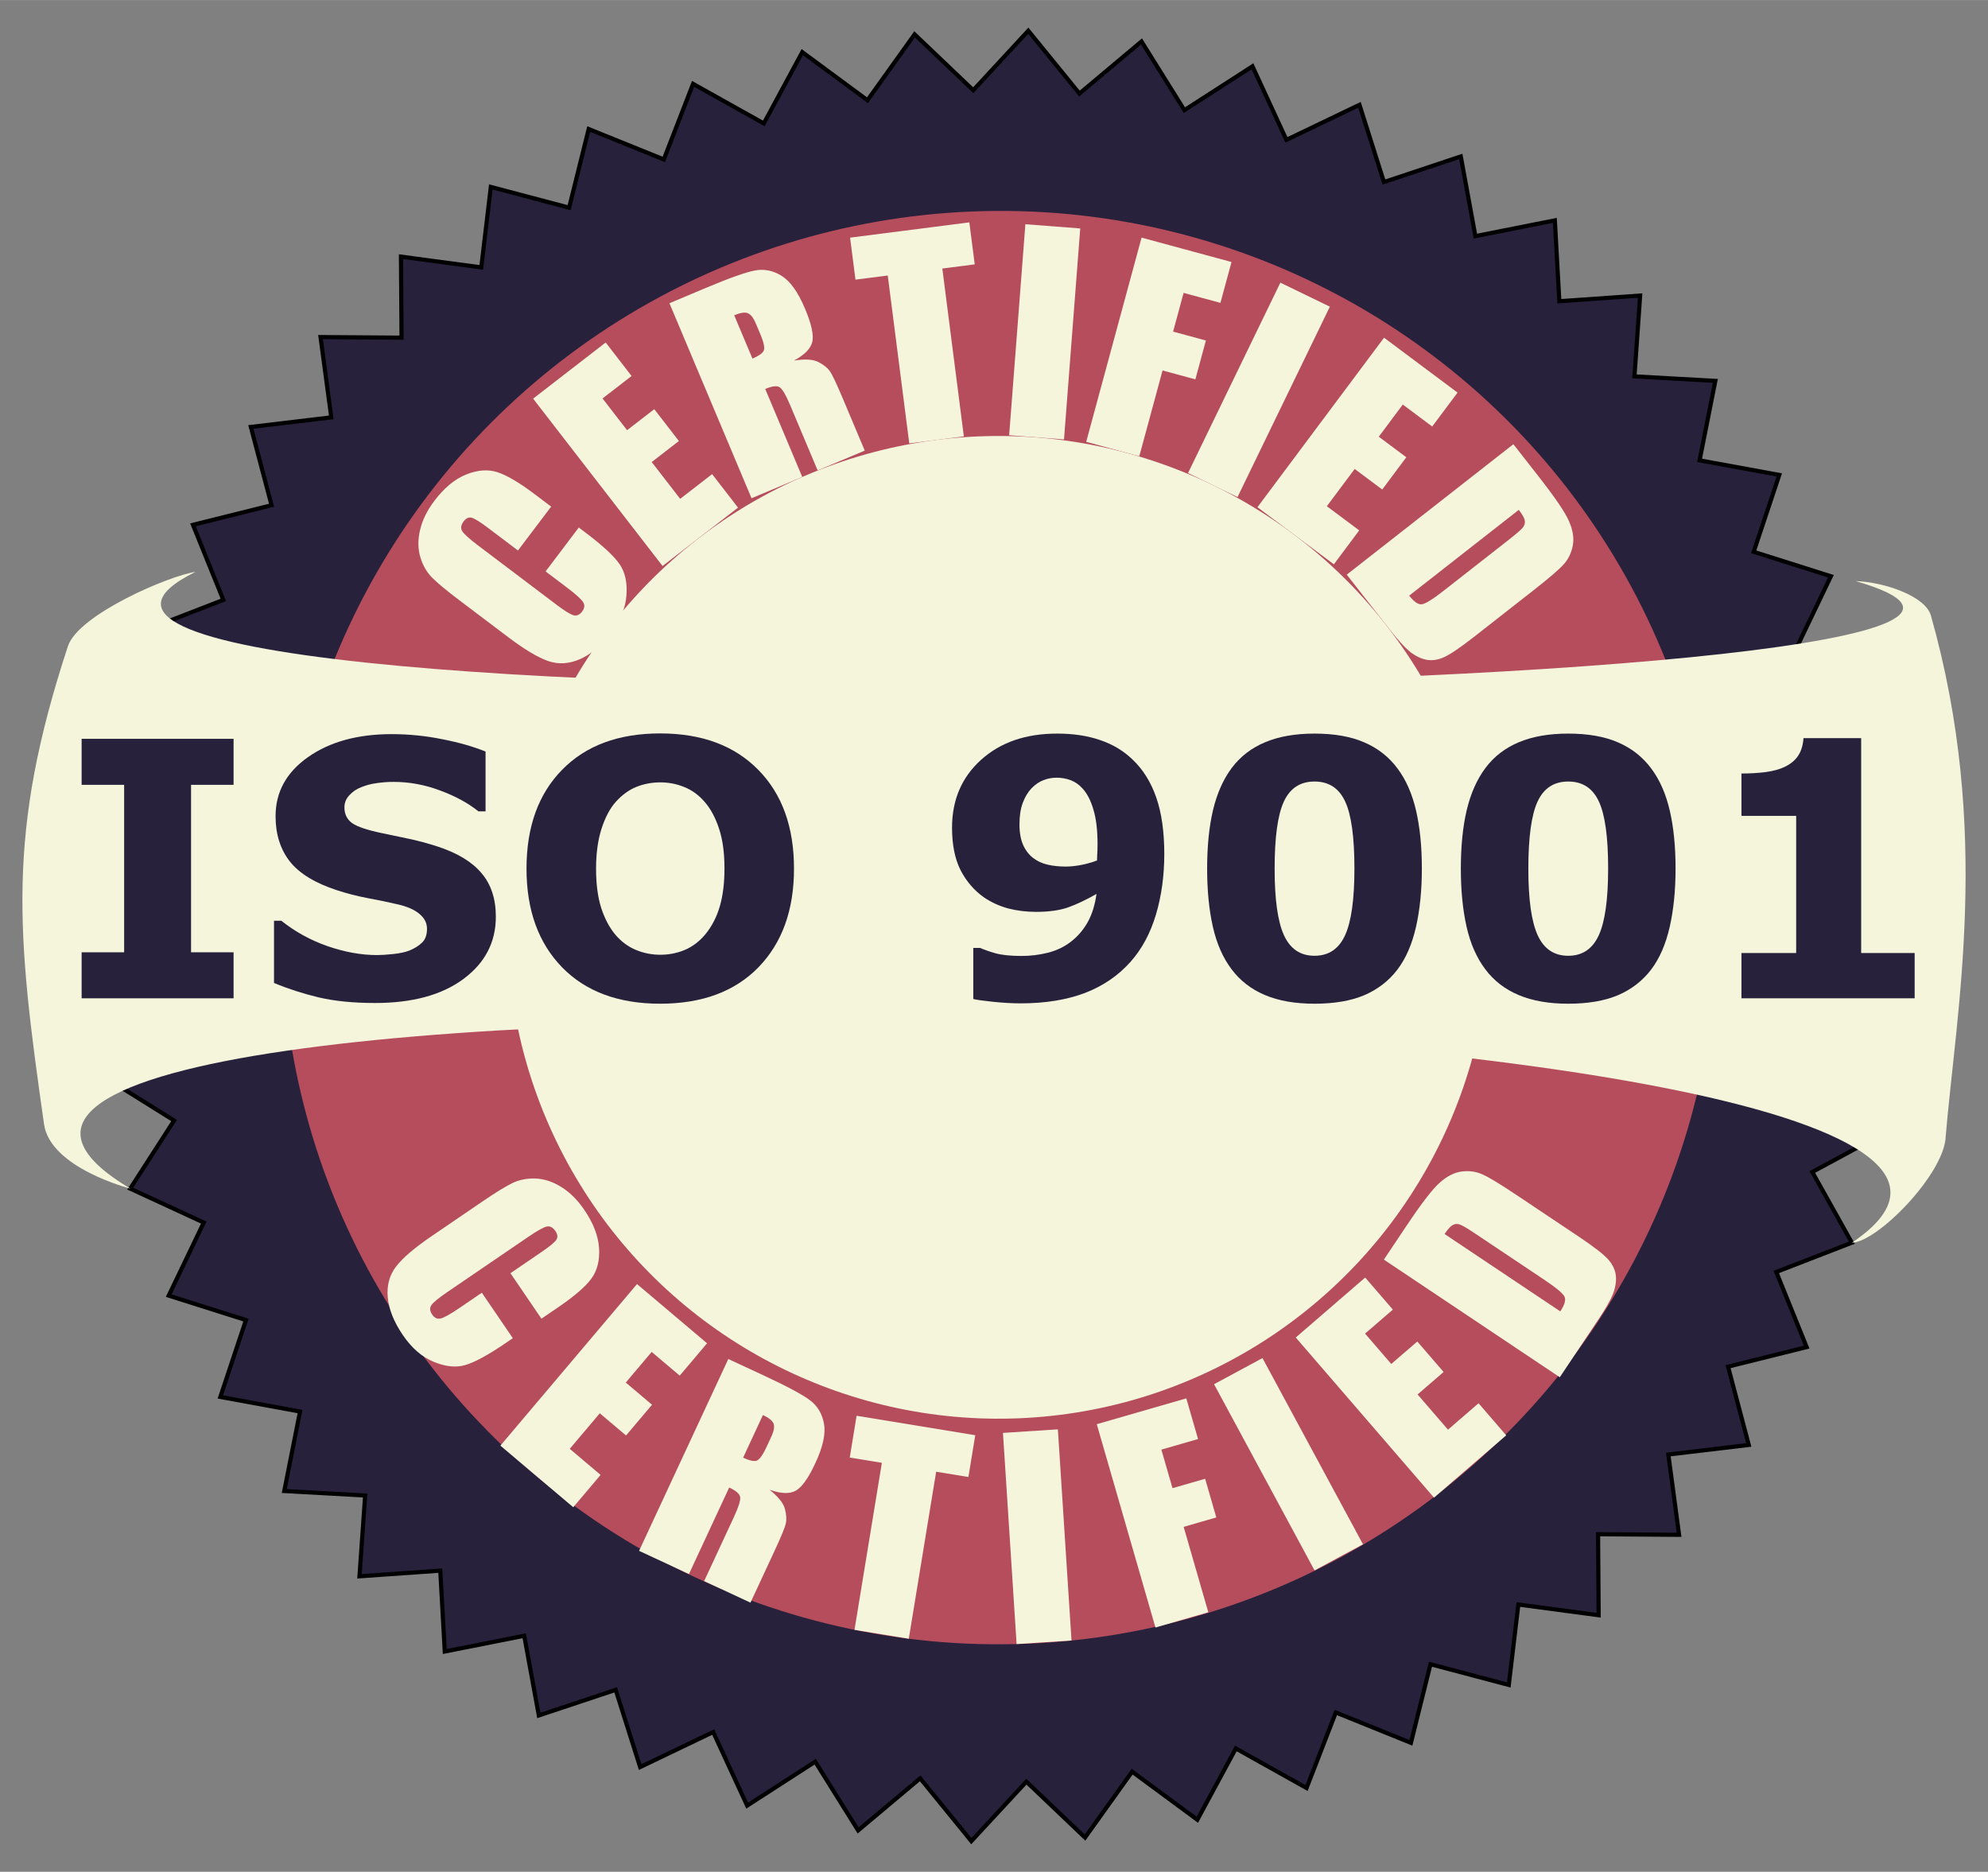 <?xml version="1.0" encoding="UTF-8" standalone="no"?>
<!-- Created with Inkscape (http://www.inkscape.org/) -->

<svg
   width="356.5pt"
   height="335.65pt"
   version="1.1"
   viewBox="0 0 125.77 118.41"
   id="svg22"
   sodipodi:docname="ISO-certified-icon.svg"
   inkscape:version="1.1.2 (b8e25be833, 2022-02-05)"
   xmlns:inkscape="http://www.inkscape.org/namespaces/inkscape"
   xmlns:sodipodi="http://sodipodi.sourceforge.net/DTD/sodipodi-0.dtd"
   xmlns="http://www.w3.org/2000/svg"
   xmlns:svg="http://www.w3.org/2000/svg">
  <rect x="0" y="0" width="125.77" height="118.41" fill="#808080" stroke="none"/>
  <defs
     id="defs26" />
  <sodipodi:namedview
     id="namedview24"
     pagecolor="#ffffff"
     bordercolor="#666666"
     borderopacity="1.0"
     inkscape:pageshadow="2"
     inkscape:pageopacity="0.0"
     inkscape:pagecheckerboard="0"
     inkscape:document-units="pt"
     showgrid="false"
     inkscape:snap-smooth-nodes="true"
     showguides="true"
     inkscape:zoom="1.1360266"
     inkscape:cx="245.1527"
     inkscape:cy="266.7191"
     inkscape:window-width="1920"
     inkscape:window-height="1009"
     inkscape:window-x="-8"
     inkscape:window-y="-8"
     inkscape:window-maximized="1"
     inkscape:current-layer="g854"
     inkscape:object-paths="true"
     inkscape:snap-nodes="false" />
  <g
     id="g854"
     transform="translate(0.494,-0.021)">
    <path
       d="M 61.078,5.727 57.368,2.192 54.386,6.359 50.262,3.317 l -2.436,4.509 -4.473,-2.502 -1.852,4.779 -4.751,-1.921 -1.238,4.973 -4.954,-1.311 -0.605,5.089 -5.08,-0.679 0.037,5.125 -5.125,-0.037 0.679,5.08 -5.089,0.605 1.311,4.954 -4.973,1.238 1.921,4.751 -4.779,1.852 2.502,4.473 -4.509,2.436 3.042,4.124 -4.168,2.982 3.535,3.71 -3.761,3.481 3.972,3.238 -3.295,3.925 4.347,2.714 -2.777,4.307 4.653,2.148 -2.216,4.621 4.885,1.548 -1.619,4.862 5.041,0.924 -0.997,5.027 5.117,0.284 -0.359,5.112 5.112,-0.359 0.284,5.117 5.027,-0.997 0.924,5.041 4.862,-1.619 1.548,4.885 4.621,-2.216 2.148,4.653 4.307,-2.777 2.714,4.347 3.925,-3.295 3.238,3.972 3.481,-3.761 3.71,3.535 2.982,-4.168 4.124,3.042 2.436,-4.509 4.473,2.502 1.852,-4.779 4.751,1.921 1.238,-4.973 4.954,1.311 0.605,-5.089 5.08,0.679 -0.037,-5.125 5.125,0.037 -0.679,-5.08 5.089,-0.605 -1.311,-4.954 4.973,-1.238 -1.921,-4.751 4.779,-1.852 -2.502,-4.473 4.509,-2.436 -3.042,-4.124 4.168,-2.982 -3.535,-3.71 3.761,-3.481 -3.972,-3.238 3.295,-3.925 -4.347,-2.714 2.777,-4.307 -4.653,-2.148 2.216,-4.621 -4.885,-1.548 1.619,-4.862 -5.041,-0.924 0.997,-5.027 -5.117,-0.284 0.359,-5.112 -5.112,0.359 -0.284,-5.117 -5.027,0.997 -0.924,-5.041 -4.862,1.619 -1.548,-4.885 -4.621,2.216 -2.148,-4.653 -4.307,2.777 -2.714,-4.347 -3.925,3.295 -3.238,-3.973 z"
       fill="#27213c"
       stroke="#000000"
       stroke-width="0.262px"
       id="path2" />
    <ellipse
       id="path1426"
       transform="matrix(-0.88,0.476,0.476,0.88,0,0)"
       cx="-27.236"
       cy="81.437"
       rx="45.4"
       ry="45.292"
       fill="#b54d5d"
       style="paint-order:markers stroke fill" />
    <g
       aria-label="CERTIFIED"
       id="text7"
       style="font-weight:bold;font-size:16.933px;line-height:1.25;letter-spacing:3.969px;stroke-width:0.265">
      <path
         d="m 33.76,83.44 -1.961,-2.876 1.926,-1.314 q 0.84,-0.573 0.98,-0.808 0.151,-0.233 -0.063,-0.547 -0.242,-0.355 -0.56,-0.279 -0.318,0.077 -1.158,0.65 l -5.137,3.503 q -0.806,0.55 -0.987,0.813 -0.181,0.263 0.048,0.598 0.219,0.321 0.53,0.249 0.316,-0.065 1.224,-0.685 l 1.387,-0.946 1.961,2.876 -0.43,0.293 q -1.715,1.169 -2.6,1.412 -0.88,0.25 -1.988,-0.215 -1.103,-0.459 -1.932,-1.675 -0.862,-1.264 -0.963,-2.396 -0.101,-1.132 0.523,-1.948 0.631,-0.821 2.257,-1.929 l 3.231,-2.203 q 1.195,-0.815 1.846,-1.138 0.657,-0.328 1.485,-0.302 0.833,0.033 1.636,0.536 0.815,0.505 1.453,1.441 0.866,1.271 0.938,2.433 0.072,1.162 -0.489,1.925 -0.554,0.758 -2.105,1.815 z"
         style="font-family:Impact;fill:#f5f5dc"
         id="path1087" />
      <path
         d="m 39.806,81.25 4.432,3.747 -1.73,2.046 -1.774,-1.5 -1.639,1.938 1.661,1.404 -1.644,1.945 -1.661,-1.404 -1.9,2.248 1.951,1.649 -1.73,2.046 -4.609,-3.897 z"
         style="font-family:Impact;fill:#f5f5dc"
         id="path1089" />
      <path
         d="m 45.582,85.991 2.234,1.039 q 2.234,1.039 2.941,1.577 0.715,0.542 0.878,1.484 0.175,0.938 -0.547,2.49 -0.659,1.417 -1.238,1.74 -0.579,0.323 -1.659,-0.06 0.829,0.668 0.97,1.208 0.141,0.54 0.063,0.904 -0.067,0.361 -0.751,1.83 l -1.489,3.201 -2.931,-1.363 1.875,-4.034 q 0.453,-0.975 0.404,-1.28 -0.042,-0.302 -0.694,-0.605 l -2.545,5.473 -3.156,-1.468 z m 2.191,3.544 -1.255,2.699 q 0.532,0.248 0.808,0.203 0.287,-0.049 0.66,-0.851 l 0.31,-0.667 q 0.268,-0.577 0.142,-0.855 -0.119,-0.274 -0.666,-0.529 z"
         style="font-family:Impact;fill:#f5f5dc"
         id="path1091" />
      <path
         d="m 61.205,90.812 -0.433,2.644 -2.04,-0.334 -1.732,10.566 -3.435,-0.563 1.732,-10.566 -2.032,-0.333 0.433,-2.644 z"
         style="font-family:Impact;fill:#f5f5dc"
         id="path1093" />
      <path
         d="m 66.432,90.441 0.863,13.358 -3.474,0.225 -0.863,-13.358 z"
         style="font-family:Impact;fill:#f5f5dc"
         id="path1095" />
      <path
         d="m 68.893,90.115 5.664,-1.635 0.743,2.574 -2.32,0.67 0.704,2.439 2.065,-0.596 0.706,2.447 -2.065,0.596 1.559,5.402 -3.344,0.965 z"
         style="font-family:Impact;fill:#f5f5dc"
         id="path1097" />
      <path
         d="m 79.376,85.933 6.358,11.779 -3.063,1.653 -6.358,-11.779 z"
         style="font-family:Impact;fill:#f5f5dc"
         id="path1099" />
      <path
         d="m 81.481,84.631 4.393,-3.793 1.751,2.028 -1.759,1.518 1.659,1.921 1.646,-1.421 1.664,1.928 -1.646,1.421 1.923,2.228 1.934,-1.67 1.751,2.028 -4.569,3.944 z"
         style="font-family:Impact;fill:#f5f5dc"
         id="path1101" />
      <path
         d="m 87.057,79.703 1.448,-2.165 q 1.402,-2.096 2.086,-2.703 0.689,-0.614 1.386,-0.704 0.697,-0.091 1.305,0.176 0.6,0.262 2.181,1.319 l 3.897,2.606 q 1.498,1.002 1.91,1.486 0.41,0.473 0.464,1.017 0.047,0.539 -0.18,1.133 -0.235,0.589 -0.929,1.627 l -2.44,3.65 z m 3.839,-1.62 7.32,4.895 q 0.418,-0.625 0.267,-0.935 -0.158,-0.314 -1.271,-1.059 l -4.323,-2.891 q -0.756,-0.506 -1.001,-0.6 -0.245,-0.094 -0.456,0.013 -0.218,0.103 -0.535,0.577 z"
         style="font-family:Impact;fill:#f5f5dc"
         id="path1103" />
    </g>
    <g
       id="g20">
      <circle
         id="path1050"
         transform="rotate(-151.51)"
         cx="-83.09"
         cy="-21.674"
         r="31.084"
         fill="#f5f5dc"
         style="paint-order:markers stroke fill" />
      <path
         d="m 122.59,72.013 c 0.676,-8.116 2.926,-19.44 -0.927,-33.057 -0.348,-1.231 -2.969,-2.12 -4.758,-2.175 26.07,7.53 -127.14,10.287 -105.03,-0.584 -1.682,0.239 -7.415,2.705 -8.072,4.701 -3.911,11.884 -3.231,18.172 -1.512,30.235 0.397,2.788 5.46,4.076 5.46,4.076 -27.345,-16.219 132.78,-12.603 108.92,3.423 1.602,-0.043 5.726,-4.231 5.925,-6.619 z"
         fill="#f5f5dc"
         id="path14" />
      <g
         aria-label="ISO 9001"
         id="text18"
         style="font-weight:bold;font-size:22.578px;line-height:1.25;letter-spacing:0px;fill:#27213c;stroke-width:0.265">
        <path
           d="M 14.283,63.173 H 4.67 V 60.262 H 7.36 V 49.668 H 4.67 v -2.91 h 9.613 v 2.91 h -2.69 v 10.594 h 2.69 z"
           id="path1143" />
        <path
           d="m 30.875,58.013 q 0,2.425 -2.062,3.947 -2.051,1.51 -5.578,1.51 -2.04,0 -3.561,-0.353 -1.51,-0.364 -2.833,-0.915 v -3.936 h 0.463 q 1.312,1.047 2.932,1.61 1.632,0.562 3.131,0.562 0.386,0 1.014,-0.066 0.628,-0.066 1.025,-0.22 0.485,-0.198 0.794,-0.496 0.32,-0.298 0.32,-0.882 0,-0.54 -0.463,-0.926 -0.452,-0.397 -1.334,-0.606 -0.926,-0.22 -1.962,-0.408 -1.025,-0.198 -1.929,-0.496 -2.073,-0.672 -2.988,-1.819 -0.904,-1.158 -0.904,-2.866 0,-2.293 2.051,-3.737 2.062,-1.455 5.292,-1.455 1.621,0 3.197,0.32 1.588,0.309 2.745,0.783 v 3.781 h -0.452 q -0.992,-0.794 -2.436,-1.323 -1.433,-0.54 -2.932,-0.54 -0.529,0 -1.058,0.077 -0.518,0.066 -1.003,0.265 -0.43,0.165 -0.739,0.507 -0.309,0.331 -0.309,0.761 0,0.65 0.496,1.003 0.496,0.342 1.874,0.628 0.904,0.187 1.731,0.364 0.838,0.176 1.797,0.485 1.885,0.617 2.778,1.687 0.904,1.058 0.904,2.756 z"
           id="path1145" />
        <path
           d="m 49.738,54.971 q 0,3.925 -2.249,6.24 -2.249,2.304 -6.218,2.304 -3.958,0 -6.207,-2.304 -2.249,-2.315 -2.249,-6.24 0,-3.958 2.249,-6.251 2.249,-2.304 6.207,-2.304 3.947,0 6.207,2.304 2.26,2.293 2.26,6.251 z m -5.611,4.156 q 0.617,-0.75 0.915,-1.764 0.298,-1.025 0.298,-2.403 0,-1.477 -0.342,-2.514 -0.342,-1.036 -0.893,-1.676 -0.562,-0.661 -1.301,-0.959 -0.728,-0.298 -1.521,-0.298 -0.805,0 -1.521,0.287 -0.706,0.287 -1.301,0.948 -0.551,0.617 -0.904,1.709 -0.342,1.08 -0.342,2.514 0,1.466 0.331,2.503 0.342,1.025 0.893,1.676 0.551,0.65 1.29,0.959 0.739,0.309 1.554,0.309 0.816,0 1.554,-0.309 0.739,-0.32 1.29,-0.981 z"
           id="path1147" />
        <path
           d="m 73.164,54.045 q 0,2.062 -0.529,3.836 -0.529,1.775 -1.61,2.988 -1.169,1.312 -2.899,1.973 -1.731,0.65 -4.035,0.65 -0.816,0 -1.764,-0.099 -0.948,-0.099 -1.246,-0.176 v -3.23 h 0.441 q 0.331,0.154 0.937,0.331 0.617,0.176 1.676,0.176 0.86,0 1.687,-0.209 0.827,-0.22 1.422,-0.684 0.65,-0.496 1.069,-1.235 0.419,-0.75 0.562,-1.797 -0.959,0.551 -1.786,0.849 -0.816,0.287 -2.04,0.287 -0.926,0 -1.775,-0.22 -0.838,-0.232 -1.532,-0.706 -0.915,-0.65 -1.466,-1.709 -0.54,-1.069 -0.54,-2.69 0,-2.635 1.83,-4.288 1.841,-1.665 4.818,-1.665 1.532,0 2.712,0.408 1.191,0.397 2.051,1.224 1.003,0.948 1.51,2.414 0.507,1.466 0.507,3.572 z m -4.222,-0.617 q 0,-1.345 -0.265,-2.205 -0.254,-0.871 -0.706,-1.345 -0.32,-0.353 -0.739,-0.507 -0.419,-0.154 -0.882,-0.154 -0.43,0 -0.827,0.154 -0.386,0.143 -0.75,0.507 -0.342,0.353 -0.562,0.926 -0.209,0.573 -0.209,1.367 0,0.772 0.232,1.301 0.232,0.518 0.639,0.827 0.386,0.298 0.904,0.419 0.529,0.121 1.147,0.121 0.496,0 1.08,-0.121 0.584,-0.132 0.904,-0.265 0,-0.121 0.011,-0.342 0.022,-0.232 0.022,-0.684 z"
           id="path1149" />
        <path
           d="m 89.459,54.96 q 0,2.073 -0.375,3.715 -0.375,1.632 -1.169,2.679 -0.816,1.069 -2.095,1.621 -1.279,0.54 -3.153,0.54 -1.841,0 -3.142,-0.551 -1.301,-0.551 -2.106,-1.632 -0.816,-1.08 -1.18,-2.679 -0.364,-1.61 -0.364,-3.682 0,-2.139 0.375,-3.715 0.375,-1.576 1.191,-2.668 0.816,-1.08 2.117,-1.621 1.301,-0.54 3.109,-0.54 1.885,0 3.164,0.562 1.279,0.551 2.095,1.654 0.805,1.08 1.169,2.668 0.364,1.576 0.364,3.649 z m -4.266,0 q 0,-2.977 -0.584,-4.233 -0.584,-1.268 -1.94,-1.268 -1.356,0 -1.94,1.268 -0.584,1.257 -0.584,4.255 0,2.921 0.595,4.211 0.595,1.29 1.929,1.29 1.334,0 1.929,-1.29 0.595,-1.29 0.595,-4.233 z"
           id="path1151" />
        <path
           d="m 105.51,54.96 q 0,2.073 -0.375,3.715 -0.375,1.632 -1.169,2.679 -0.816,1.069 -2.095,1.621 -1.279,0.54 -3.153,0.54 -1.841,0 -3.142,-0.551 -1.301,-0.551 -2.106,-1.632 -0.816,-1.08 -1.18,-2.679 -0.364,-1.61 -0.364,-3.682 0,-2.139 0.375,-3.715 0.375,-1.576 1.191,-2.668 0.816,-1.08 2.117,-1.621 1.301,-0.54 3.109,-0.54 1.885,0 3.164,0.562 1.279,0.551 2.095,1.654 0.805,1.08 1.169,2.668 0.364,1.576 0.364,3.649 z m -4.266,0 q 0,-2.977 -0.584,-4.233 -0.584,-1.268 -1.94,-1.268 -1.356,0 -1.94,1.268 -0.584,1.257 -0.584,4.255 0,2.921 0.595,4.211 0.595,1.29 1.929,1.29 1.334,0 1.929,-1.29 0.595,-1.29 0.595,-4.233 z"
           id="path1153" />
        <path
           d="m 120.636,63.173 h -10.958 v -2.866 h 3.462 v -8.676 h -3.462 v -2.679 q 0.794,0 1.521,-0.088 0.728,-0.099 1.213,-0.331 0.573,-0.276 0.86,-0.717 0.287,-0.441 0.331,-1.102 h 3.649 v 13.593 h 3.384 z"
           id="path1155" />
      </g>
    </g>
    <g
       aria-label="CERTIFIED"
       id="text11"
       style="font-weight:bold;font-size:16.933px;line-height:1.25;letter-spacing:0px;stroke-width:0.265">
      <path
         d="M 34.374,32.068 32.275,34.845 30.415,33.439 q -0.811,-0.613 -1.079,-0.67 -0.269,-0.069 -0.499,0.235 -0.259,0.343 -0.085,0.62 0.174,0.277 0.986,0.89 l 4.96,3.749 q 0.778,0.588 1.086,0.675 0.307,0.087 0.552,-0.236 0.234,-0.31 0.067,-0.582 -0.163,-0.278 -1.04,-0.941 l -1.339,-1.012 2.099,-2.777 0.416,0.314 q 1.656,1.251 2.169,2.012 0.518,0.754 0.431,1.953 -0.082,1.192 -0.969,2.366 -0.922,1.22 -1.962,1.678 -1.04,0.458 -2.013,0.127 -0.979,-0.336 -2.549,-1.522 l -3.12,-2.358 q -1.154,-0.872 -1.668,-1.385 -0.521,-0.518 -0.761,-1.311 -0.235,-0.8 -0.015,-1.721 0.218,-0.933 0.901,-1.837 0.927,-1.227 2.005,-1.666 1.078,-0.439 1.98,-0.151 0.895,0.283 2.393,1.414 z"
         style="font-family:Impact;fill:#f5f5dc"
         id="path951" />
      <path
         d="m 33.233,25.237 4.591,-3.551 1.639,2.119 -1.838,1.421 1.553,2.008 1.72,-1.33 1.558,2.014 -1.72,1.33 1.801,2.328 2.021,-1.563 1.639,2.119 -4.774,3.693 z"
         style="font-family:Impact;fill:#f5f5dc"
         id="path953" />
      <path
         d="m 41.858,19.202 2.271,-0.956 q 2.271,-0.956 3.145,-1.117 0.882,-0.165 1.689,0.347 0.812,0.501 1.476,2.079 0.606,1.44 0.457,2.086 -0.15,0.646 -1.16,1.188 1.052,-0.165 1.546,0.094 0.494,0.258 0.712,0.562 0.222,0.292 0.85,1.786 l 1.37,3.254 -2.98,1.254 -1.726,-4.1 Q 49.092,24.688 48.833,24.519 48.581,24.347 47.918,24.626 l 2.342,5.563 -3.208,1.35 z m 4.097,0.76 1.155,2.743 q 0.541,-0.228 0.693,-0.462 0.157,-0.245 -0.186,-1.061 l -0.285,-0.678 q -0.247,-0.587 -0.537,-0.68 -0.283,-0.096 -0.839,0.138 z"
         style="font-family:Impact;fill:#f5f5dc"
         id="path955" />
      <path
         d="m 60.831,14.086 0.341,2.657 -2.05,0.263 1.361,10.62 -3.453,0.442 -1.361,-10.62 -2.042,0.262 -0.341,-2.657 z"
         style="font-family:Impact;fill:#f5f5dc"
         id="path957" />
      <path
         d="M 67.847,14.471 66.82,27.818 63.35,27.551 64.376,14.204 Z"
         style="font-family:Impact;fill:#f5f5dc"
         id="path959" />
      <path
         d="m 71.727,15.051 5.69,1.543 -0.701,2.585 -2.33,-0.632 -0.664,2.45 2.075,0.563 -0.667,2.458 -2.075,-0.563 -1.472,5.426 -3.359,-0.911 z"
         style="font-family:Impact;fill:#f5f5dc"
         id="path961" />
      <path
         d="M 83.639,19.419 77.798,31.464 74.666,29.945 80.507,17.9 Z"
         style="font-family:Impact;fill:#f5f5dc"
         id="path963" />
      <path
         d="m 87.067,21.382 4.65,3.473 -1.603,2.146 -1.861,-1.39 -1.519,2.034 1.742,1.301 -1.524,2.04 -1.742,-1.301 -1.761,2.358 2.047,1.529 -1.603,2.146 -4.836,-3.612 z"
         style="font-family:Impact;fill:#f5f5dc"
         id="path965" />
      <path
         d="m 95.249,28.12 1.605,2.051 q 1.554,1.986 1.917,2.825 0.368,0.846 0.237,1.537 -0.131,0.691 -0.574,1.185 -0.436,0.489 -1.934,1.661 l -3.691,2.89 q -1.419,1.111 -2.008,1.351 -0.577,0.242 -1.111,0.124 -0.527,-0.123 -1.02,-0.525 -0.486,-0.407 -1.256,-1.39 l -2.706,-3.457 z m 0.342,4.153 -6.934,5.428 q 0.464,0.592 0.805,0.546 0.348,-0.052 1.403,-0.877 l 4.095,-3.206 q 0.716,-0.561 0.882,-0.764 0.166,-0.204 0.13,-0.438 -0.03,-0.239 -0.381,-0.688 z"
         style="font-family:Impact;fill:#f5f5dc"
         id="path967" />
    </g>
  </g>
</svg>
